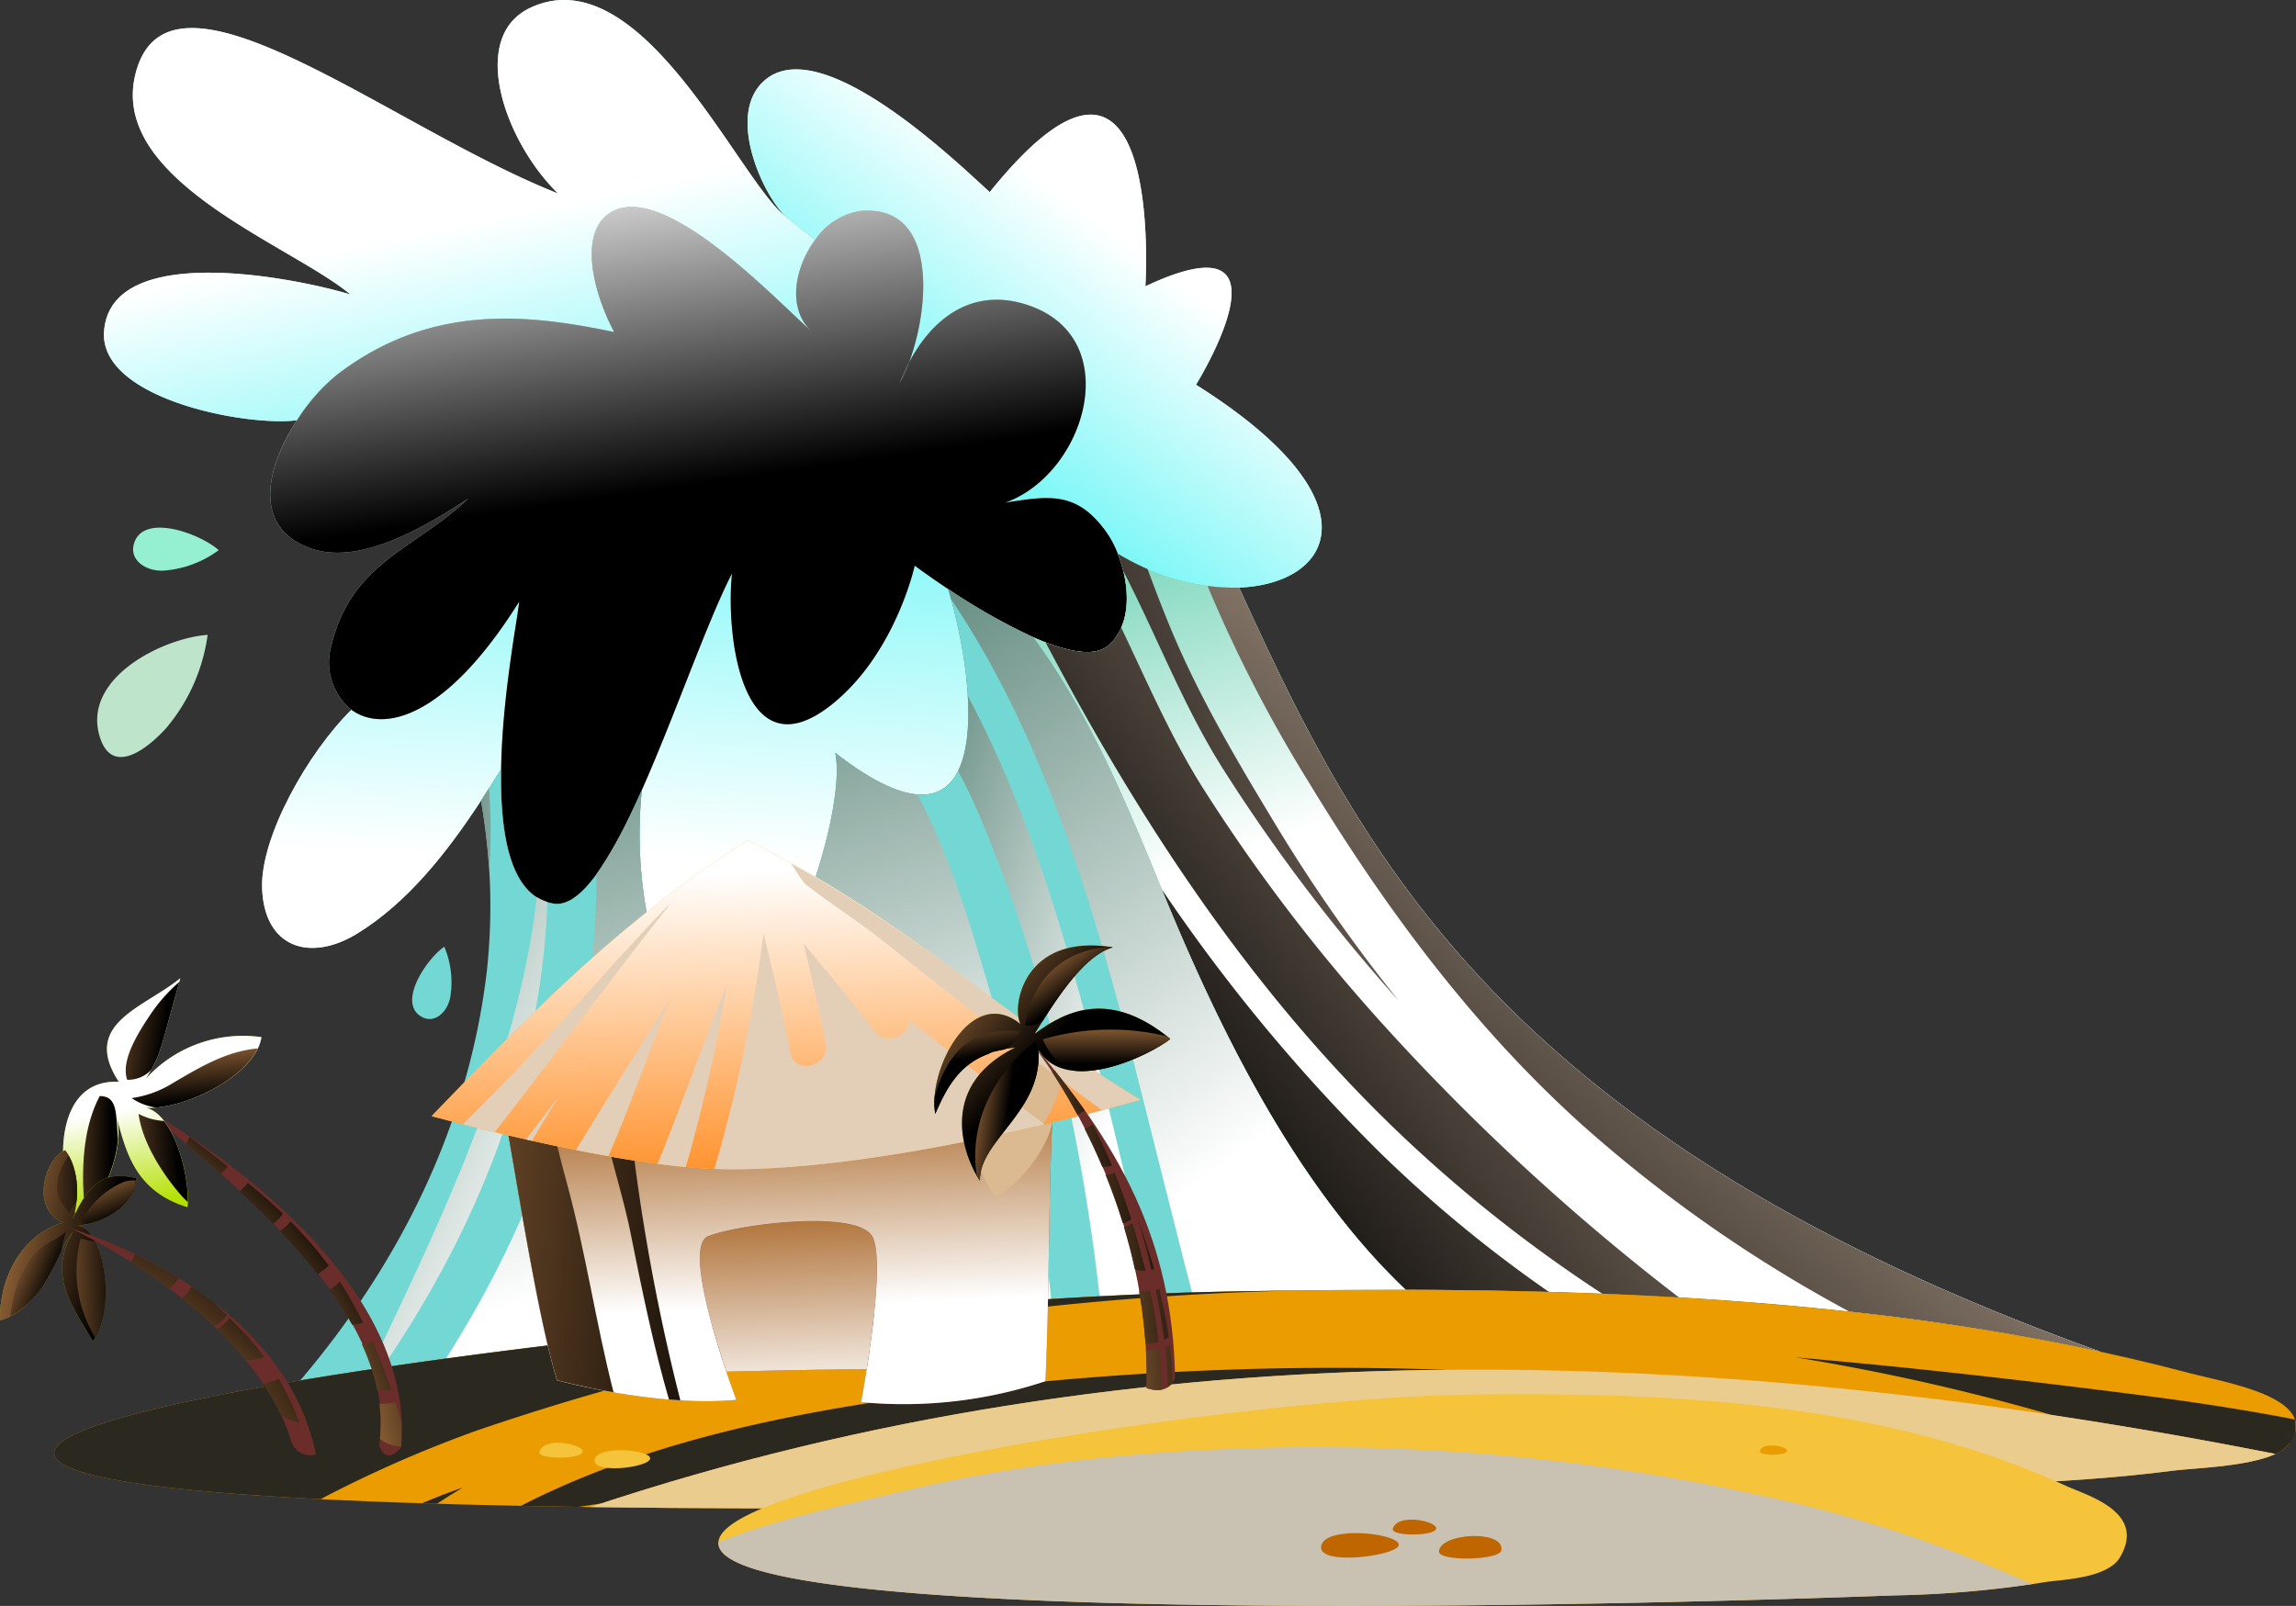 <svg xmlns="http://www.w3.org/2000/svg" xmlns:xlink="http://www.w3.org/1999/xlink" width="295" height="206.373" viewBox="0 0 295 206.373">
  <rect x="0" y="0" width="295" height="206.373" fill="#333333" stroke="none"/>
  <defs>
    <linearGradient id="linear-gradient" x1="0.528" y1="-0.338" x2="0.489" y2="0.711" gradientUnits="objectBoundingBox">
      <stop offset="0.012" stop-color="#7cf7f7"/>
      <stop offset="0.988" stop-color="#fff"/>
    </linearGradient>
    <linearGradient id="linear-gradient-2" x1="0.524" y1="-0.153" x2="0.493" y2="0.643" xlink:href="#linear-gradient"/>
    <linearGradient id="linear-gradient-3" x1="0.627" y1="1.1" x2="0.465" y2="0.583" xlink:href="#linear-gradient"/>
    <linearGradient id="linear-gradient-4" x1="0.31" y1="0.732" x2="0.571" y2="0.398" xlink:href="#linear-gradient"/>
    <linearGradient id="linear-gradient-5" x1="0.41" y1="-0.052" x2="0.494" y2="0.435" gradientUnits="objectBoundingBox">
      <stop offset="0.012" stop-color="#fff"/>
      <stop offset="0.988"/>
    </linearGradient>
    <linearGradient id="linear-gradient-6" x1="0.157" y1="-0.205" x2="0.376" y2="0.305" gradientUnits="objectBoundingBox">
      <stop offset="0.012" stop-color="#4ac7a2"/>
      <stop offset="0.988" stop-color="#fff"/>
    </linearGradient>
    <linearGradient id="linear-gradient-7" x1="0.987" y1="0.037" x2="0.02" y2="0.956" gradientUnits="objectBoundingBox">
      <stop offset="0.012" stop-color="#ffe2c7"/>
      <stop offset="0.988"/>
    </linearGradient>
    <linearGradient id="linear-gradient-8" x1="2.559" y1="-0.554" x2="-0.513" y2="1.019" xlink:href="#linear-gradient-7"/>
    <linearGradient id="linear-gradient-9" x1="1.463" y1="-0.231" x2="0.101" y2="0.818" xlink:href="#linear-gradient-7"/>
    <linearGradient id="linear-gradient-10" x1="2.239" y1="-0.863" x2="0.011" y2="0.883" xlink:href="#linear-gradient-7"/>
    <linearGradient id="linear-gradient-11" x1="0.171" y1="-0.225" x2="0.646" y2="0.819" gradientUnits="objectBoundingBox">
      <stop offset="0.012" stop-color="#568275"/>
      <stop offset="0.988" stop-color="#fff"/>
    </linearGradient>
    <linearGradient id="linear-gradient-12" x1="-0.149" y1="-0.156" x2="0.718" y2="0.798" xlink:href="#linear-gradient-11"/>
    <linearGradient id="linear-gradient-13" x1="0.188" y1="-0.186" x2="0.485" y2="0.818" xlink:href="#linear-gradient-11"/>
    <linearGradient id="linear-gradient-14" x1="-0.214" y1="-0.402" x2="0.8" y2="0.886" xlink:href="#linear-gradient-11"/>
    <linearGradient id="linear-gradient-15" x1="-3.93" y1="-1.391" x2="14.822" y2="6.048" xlink:href="#linear-gradient-11"/>
    <linearGradient id="linear-gradient-16" x1="0.471" y1="-0.304" x2="0.548" y2="1.229" gradientUnits="objectBoundingBox">
      <stop offset="0.012" stop-color="#994a00"/>
      <stop offset="0.988" stop-color="#fff"/>
    </linearGradient>
    <linearGradient id="linear-gradient-17" x1="0.479" y1="-0.249" x2="0.548" y2="0.655" xlink:href="#linear-gradient-16"/>
    <linearGradient id="linear-gradient-18" x1="-7.944" y1="-0.441" x2="2.352" y2="0.702" gradientUnits="objectBoundingBox">
      <stop offset="0.012" stop-color="#ffad61"/>
      <stop offset="0.988"/>
    </linearGradient>
    <linearGradient id="linear-gradient-19" x1="-4.302" y1="-0.267" x2="2.457" y2="0.818" xlink:href="#linear-gradient-18"/>
    <linearGradient id="linear-gradient-20" x1="0.529" y1="1.198" x2="0.446" y2="0.082" gradientUnits="objectBoundingBox">
      <stop offset="0.012" stop-color="#ff7b00"/>
      <stop offset="0.988" stop-color="#fff"/>
    </linearGradient>
    <linearGradient id="linear-gradient-21" x1="-2.393" y1="3.427" x2="1.331" y2="-0.402" xlink:href="#linear-gradient-18"/>
    <linearGradient id="linear-gradient-22" x1="-2.4" y1="3.306" x2="1.187" y2="-0.179" xlink:href="#linear-gradient-18"/>
    <linearGradient id="linear-gradient-23" x1="-2.084" y1="2.702" x2="1.096" y2="0" xlink:href="#linear-gradient-18"/>
    <linearGradient id="linear-gradient-24" x1="-3.084" y1="3.134" x2="1.55" y2="-0.175" xlink:href="#linear-gradient-18"/>
    <linearGradient id="linear-gradient-25" x1="-3.087" y1="2.513" x2="2.157" y2="-0.403" xlink:href="#linear-gradient-18"/>
    <linearGradient id="linear-gradient-26" x1="-3.316" y1="2.278" x2="3.657" y2="-0.956" xlink:href="#linear-gradient-18"/>
    <linearGradient id="linear-gradient-27" x1="0.57" y1="0.915" x2="0.501" y2="0.505" gradientUnits="objectBoundingBox">
      <stop offset="0.012" stop-color="#b4e000"/>
      <stop offset="0.988" stop-color="#fff"/>
    </linearGradient>
    <linearGradient id="linear-gradient-28" x1="-2.392" y1="0.347" x2="0.853" y2="0.531" xlink:href="#linear-gradient-18"/>
    <linearGradient id="linear-gradient-29" x1="-1.917" y1="0.738" x2="0.822" y2="0.468" xlink:href="#linear-gradient-18"/>
    <linearGradient id="linear-gradient-30" x1="0.268" y1="-0.803" x2="0.591" y2="0.901" xlink:href="#linear-gradient-18"/>
    <linearGradient id="linear-gradient-31" x1="-1.285" y1="0.013" x2="0.763" y2="0.567" xlink:href="#linear-gradient-18"/>
    <linearGradient id="linear-gradient-32" x1="-0.479" y1="0.251" x2="0.793" y2="0.596" xlink:href="#linear-gradient-18"/>
    <linearGradient id="linear-gradient-33" x1="-2.295" y1="0.684" x2="1.356" y2="0.434" xlink:href="#linear-gradient-18"/>
    <linearGradient id="linear-gradient-34" x1="-0.421" y1="-0.082" x2="0.758" y2="0.663" xlink:href="#linear-gradient-18"/>
    <linearGradient id="linear-gradient-35" x1="-3.805" y1="0.557" x2="1.76" y2="0.485" xlink:href="#linear-gradient-18"/>
    <linearGradient id="linear-gradient-36" x1="-0.07" y1="-0.629" x2="0.701" y2="0.875" xlink:href="#linear-gradient-18"/>
    <linearGradient id="linear-gradient-37" x1="-3.091" y1="5.119" x2="1.818" y2="-1.288" xlink:href="#linear-gradient-18"/>
    <linearGradient id="linear-gradient-38" x1="-2.918" y1="4.15" x2="1.754" y2="-0.856" xlink:href="#linear-gradient-18"/>
    <linearGradient id="linear-gradient-39" x1="-2.2" y1="3.467" x2="1.52" y2="-0.489" xlink:href="#linear-gradient-18"/>
    <linearGradient id="linear-gradient-40" x1="-4.03" y1="4.102" x2="2.277" y2="-0.829" xlink:href="#linear-gradient-18"/>
    <linearGradient id="linear-gradient-41" x1="-10.005" y1="1.825" x2="2.784" y2="0.202" xlink:href="#linear-gradient-18"/>
    <linearGradient id="linear-gradient-42" x1="-11.836" y1="1.752" x2="4.121" y2="0.121" xlink:href="#linear-gradient-18"/>
    <linearGradient id="linear-gradient-43" x1="-18.521" y1="1.894" x2="8.165" y2="-0.063" xlink:href="#linear-gradient-18"/>
    <linearGradient id="linear-gradient-44" x1="-4.224" y1="1.881" x2="2.061" y2="0.014" xlink:href="#linear-gradient-18"/>
    <linearGradient id="linear-gradient-45" x1="-5.432" y1="2.042" x2="2.123" y2="0.106" xlink:href="#linear-gradient-18"/>
    <linearGradient id="linear-gradient-46" x1="-5.789" y1="1.775" x2="2.231" y2="0.134" xlink:href="#linear-gradient-18"/>
    <linearGradient id="linear-gradient-47" x1="-6.838" y1="1.862" x2="2.735" y2="0.132" xlink:href="#linear-gradient-18"/>
    <linearGradient id="linear-gradient-48" x1="-7.059" y1="1.587" x2="3.55" y2="0.032" xlink:href="#linear-gradient-18"/>
    <linearGradient id="linear-gradient-49" x1="-7.989" y1="1.803" x2="5.19" y2="-0.187" xlink:href="#linear-gradient-18"/>
    <linearGradient id="linear-gradient-50" x1="-0.188" y1="-0.089" x2="0.475" y2="0.504" xlink:href="#linear-gradient-18"/>
    <linearGradient id="linear-gradient-51" x1="0.312" y1="-0.435" x2="0.478" y2="0.368" xlink:href="#linear-gradient-18"/>
    <linearGradient id="linear-gradient-52" x1="-0.021" y1="-0.159" x2="0.585" y2="0.605" xlink:href="#linear-gradient-18"/>
    <linearGradient id="linear-gradient-53" x1="0.489" y1="-0.816" x2="0.506" y2="0.798" xlink:href="#linear-gradient-18"/>
    <linearGradient id="linear-gradient-54" x1="-0.277" y1="0.303" x2="0.591" y2="0.519" xlink:href="#linear-gradient-18"/>
    <linearGradient id="linear-gradient-55" x1="0.186" y1="0.05" x2="0.509" y2="0.507" xlink:href="#linear-gradient-18"/>
  </defs>
  <g id="Grupo_878572" data-name="Grupo 878572" transform="translate(-1020 -6240.673)">
    <g id="Grupo_876661" data-name="Grupo 876661" transform="translate(1002.526 6132.142)">
      <g id="Grupo_876657" data-name="Grupo 876657" transform="translate(17.474 108.531)">
        <g id="Grupo_876647" data-name="Grupo 876647" transform="translate(13.356)">
          <path id="Trazado_125595" data-name="Trazado 125595" d="M59.8,166.686c-4.4,6.724-9.453,13.117-15.9,17.082-6.1,3.739-11.947,1.818-12.227-5.8-.244-6.587,5.851-17.419,11.477-22.954,4.072,2.985,12.123,1.17,21.557-13.9-.225,2.235-2.185,12.208-2.323,21.5v.019C61.543,163.976,60.687,165.34,59.8,166.686Z" transform="translate(-11.351 -63.804)" fill="#bee5cc"/>
          <path id="Trazado_125596" data-name="Trazado 125596" d="M91.751,142.173c3.929,13.257,6.148,37.12-14.517,21.032,1.73,7.809-7.757,36.247-16.474,34.657-5.17-.942-9.868-15.039-8.366-29.852v-.019c4.3-9.676,8.4-21.661,11.582-27.811-.857,8.264,1.414,25.628,12.559,17.034,8.4-6.5,10.92-18.047,10.92-18.047S89.181,140.463,91.751,142.173Z" transform="translate(16.717 -66.474)" fill="#bee5cc"/>
          <path id="Trazado_125597" data-name="Trazado 125597" d="M59.8,166.686c-4.4,6.724-9.453,13.117-15.9,17.082-6.1,3.739-11.947,1.818-12.227-5.8-.244-6.587,5.851-17.419,11.477-22.954,4.072,2.985,12.123,1.17,21.557-13.9-.225,2.235-2.185,12.208-2.323,21.5v.019C61.543,163.976,60.687,165.34,59.8,166.686Z" transform="translate(-11.351 -63.804)" fill="url(#linear-gradient)" style="mix-blend-mode: multiply;isolation: isolate"/>
          <path id="Trazado_125598" data-name="Trazado 125598" d="M91.751,142.173c3.929,13.257,6.148,37.12-14.517,21.032,1.73,7.809-7.757,36.247-16.474,34.657-5.17-.942-9.868-15.039-8.366-29.852v-.019c4.3-9.676,8.4-21.661,11.582-27.811-.857,8.264,1.414,25.628,12.559,17.034,8.4-6.5,10.92-18.047,10.92-18.047S89.181,140.463,91.751,142.173Z" transform="translate(16.717 -66.474)" fill="url(#linear-gradient-2)" style="mix-blend-mode: multiply;isolation: isolate"/>
          <path id="Trazado_125599" data-name="Trazado 125599" d="M110.8,136.438l3.685,2.914c-2.674,3.566-3.6,8.841-.508,11.722-4.648-4.086-20.245-20.821-26.623-14.566-2.812,2.76-1.554,9.275,1.293,14.69-10.516-2.166-23.3-3.932-35.549,5.45a24.147,24.147,0,0,0-5.187,5.889h-.019c-6.428.838-25.486-2.726-24.772-11.48.944-11.738,25.208-6.656,31.655-4.681-7.74-6.48-31.9-14.9-27.41-29.086,4.857-15.338,32.649,7.633,54.083,16.106-6.881-6.708-11.6-20.211-3.457-23.915C92.334,102.929,104.948,132.262,110.8,136.438Z" transform="translate(-23.103 -108.531)" fill="#bee5cc"/>
          <path id="Trazado_125600" data-name="Trazado 125600" d="M110.8,136.438l3.685,2.914c-2.674,3.566-3.6,8.841-.508,11.722-4.648-4.086-20.245-20.821-26.623-14.566-2.812,2.76-1.554,9.275,1.293,14.69-10.516-2.166-23.3-3.932-35.549,5.45a24.147,24.147,0,0,0-5.187,5.889h-.019c-6.428.838-25.486-2.726-24.772-11.48.944-11.738,25.208-6.656,31.655-4.681-7.74-6.48-31.9-14.9-27.41-29.086,4.857-15.338,32.649,7.633,54.083,16.106-6.881-6.708-11.6-20.211-3.457-23.915C92.334,102.929,104.948,132.262,110.8,136.438Z" transform="translate(-23.103 -108.531)" fill="url(#linear-gradient-3)" style="mix-blend-mode: multiply;isolation: isolate"/>
          <path id="Trazado_125601" data-name="Trazado 125601" d="M121.109,178.88a28.521,28.521,0,0,1-15.6-4.368,12.853,12.853,0,0,0-1.557-2.9c-3.789-5.206-7.424-4.492-12.891-3.652,10.4-3.687,15.651-21.4,2.639-25.469-7.023-2.2-12.089,1.922-15.008,7.474,2.707-7.2,3.685-20.47-6.323-19.476a8.614,8.614,0,0,0-5.728,3.7l-3.685-2.914c-2.866-2.465-8.124-13.506-2.534-17.8,7.545-5.8,25.066,11.37,28.647,14.583,22.589-28.053,20,12.106,20,12.106,20.28-9.553,6.5,12.649,6.5,12.649C139.085,167.612,133.286,178.389,121.109,178.88Z" transform="translate(24.741 -103.371)" fill="#bee5cc"/>
          <path id="Trazado_125602" data-name="Trazado 125602" d="M121.109,178.88a28.521,28.521,0,0,1-15.6-4.368,12.853,12.853,0,0,0-1.557-2.9c-3.789-5.206-7.424-4.492-12.891-3.652,10.4-3.687,15.651-21.4,2.639-25.469-7.023-2.2-12.089,1.922-15.008,7.474,2.707-7.2,3.685-20.47-6.323-19.476a8.614,8.614,0,0,0-5.728,3.7l-3.685-2.914c-2.866-2.465-8.124-13.506-2.534-17.8,7.545-5.8,25.066,11.37,28.647,14.583,22.589-28.053,20,12.106,20,12.106,20.28-9.553,6.5,12.649,6.5,12.649C139.085,167.612,133.286,178.389,121.109,178.88Z" transform="translate(24.741 -103.371)" fill="url(#linear-gradient-4)" style="mix-blend-mode: multiply;isolation: isolate"/>
          <path id="Trazado_125603" data-name="Trazado 125603" d="M141,164.287c1.571,3.894,1.886,9.064-1.156,11.774-1.851,1.659-5.64.769-9.712-1.032a79.827,79.827,0,0,1-10.917-6.183c-2.57-1.711-4.3-3.006-4.3-3.006s-2.518,11.548-10.92,18.047c-11.145,8.594-13.416-8.77-12.559-17.034-3.18,6.15-7.284,18.135-11.582,27.811v.019c-3.775,8.454-7.7,15.145-11.321,14.585-5.555-.857-6.919-8.77-6.76-17.293v-.019c.138-9.294,2.1-19.267,2.323-21.5-9.434,15.074-17.485,16.889-21.557,13.9a7.85,7.85,0,0,1-2.567-8.281c2.6-10.777,10.953-12.455,17.556-18.849-5.082,3.317-13.572,8.561-19.967,6.466-7.949-2.605-5.922-10.571-2.026-16.543h.019a24.148,24.148,0,0,1,5.187-5.889c12.246-9.382,25.033-7.617,35.549-5.45-2.847-5.415-4.1-11.93-1.293-14.69,6.378-6.255,21.974,10.481,26.623,14.566-3.092-2.881-2.166-8.155.508-11.722a8.614,8.614,0,0,1,5.728-3.7c10.008-.994,9.031,12.279,6.323,19.476a23.158,23.158,0,0,0-1.186,2.586,16.2,16.2,0,0,0,1.186-2.586c2.919-5.552,7.984-9.676,15.008-7.474,13.012,4.069,7.757,21.782-2.639,25.469,5.467-.84,9.1-1.554,12.891,3.652A12.854,12.854,0,0,1,141,164.287Z" transform="translate(-10.743 -93.146)" fill="#d9f5e4"/>
          <path id="Trazado_125604" data-name="Trazado 125604" d="M141,164.287c1.571,3.894,1.886,9.064-1.156,11.774-1.851,1.659-5.64.769-9.712-1.032a79.827,79.827,0,0,1-10.917-6.183c-2.57-1.711-4.3-3.006-4.3-3.006s-2.518,11.548-10.92,18.047c-11.145,8.594-13.416-8.77-12.559-17.034-3.18,6.15-7.284,18.135-11.582,27.811v.019c-3.775,8.454-7.7,15.145-11.321,14.585-5.555-.857-6.919-8.77-6.76-17.293v-.019c.138-9.294,2.1-19.267,2.323-21.5-9.434,15.074-17.485,16.889-21.557,13.9a7.85,7.85,0,0,1-2.567-8.281c2.6-10.777,10.953-12.455,17.556-18.849-5.082,3.317-13.572,8.561-19.967,6.466-7.949-2.605-5.922-10.571-2.026-16.543h.019a24.148,24.148,0,0,1,5.187-5.889c12.246-9.382,25.033-7.617,35.549-5.45-2.847-5.415-4.1-11.93-1.293-14.69,6.378-6.255,21.974,10.481,26.623,14.566-3.092-2.881-2.166-8.155.508-11.722a8.614,8.614,0,0,1,5.728-3.7c10.008-.994,9.031,12.279,6.323,19.476a23.158,23.158,0,0,0-1.186,2.586,16.2,16.2,0,0,0,1.186-2.586c2.919-5.552,7.984-9.676,15.008-7.474,13.012,4.069,7.757,21.782-2.639,25.469,5.467-.84,9.1-1.554,12.891,3.652A12.854,12.854,0,0,1,141,164.287Z" transform="translate(-10.743 -93.146)" fill="url(#linear-gradient-5)" style="mix-blend-mode: screen;isolation: isolate"/>
          <path id="Trazado_125605" data-name="Trazado 125605" d="M210.478,241.053v.019c-28.841-6.252-59.448-7.9-89.2-7.949C107.1,219.671,97.209,199.427,89.96,181.7c-4.489-11.007-9.344-22.727-16.543-32.441,4.072,1.8,7.861,2.691,9.712,1.032,3.042-2.71,2.726-7.88,1.156-11.774a28.521,28.521,0,0,0,15.6,4.368C115.306,176.7,133.406,213.4,210.478,241.053Z" transform="translate(45.967 -67.372)" fill="#95efd1"/>
          <path id="Trazado_125606" data-name="Trazado 125606" d="M210.478,241.053v.019c-28.841-6.252-59.448-7.9-89.2-7.949C107.1,219.671,97.209,199.427,89.96,181.7c-4.489-11.007-9.344-22.727-16.543-32.441,4.072,1.8,7.861,2.691,9.712,1.032,3.042-2.71,2.726-7.88,1.156-11.774a28.521,28.521,0,0,0,15.6,4.368C115.306,176.7,133.406,213.4,210.478,241.053Z" transform="translate(45.967 -67.372)" fill="url(#linear-gradient-6)" style="mix-blend-mode: multiply;isolation: isolate"/>
          <g id="Grupo_876645" data-name="Grupo 876645" transform="translate(120.986 71.141)">
            <path id="Trazado_125607" data-name="Trazado 125607" d="M86.917,140.475a24.067,24.067,0,0,1-4.055-.209,180.037,180.037,0,0,0,13.1,25.377c9.66,15.924,20.925,31.126,34.792,43.664a178.234,178.234,0,0,0,34.571,24.209,315.1,315.1,0,0,1,32.191,5.149v-.019C120.44,210.994,102.34,174.292,86.917,140.475Z" transform="translate(-62.053 -136.106)" fill="url(#linear-gradient-7)" style="mix-blend-mode: screen;isolation: isolate"/>
            <path id="Trazado_125608" data-name="Trazado 125608" d="M91.693,166.438a225.949,225.949,0,0,0,22.416,29.546,207.166,207.166,0,0,1-15.587-22.25c-4.945-8.151-9.956-16.583-13.634-25.4-1.082-2.589-2.076-5.208-3.054-7.833A31.9,31.9,0,0,1,78,138.513a17.045,17.045,0,0,1,.693,2.2C83.1,149.231,86.5,158.307,91.693,166.438Z" transform="translate(-68.731 -138.513)" fill="url(#linear-gradient-8)" style="mix-blend-mode: screen;isolation: isolate"/>
            <path id="Trazado_125609" data-name="Trazado 125609" d="M116.878,192.892a224.358,224.358,0,0,1-22.85-30.184c-3.982-6.423-6.974-13.387-10.227-20.192a6.37,6.37,0,0,1-1.6,2.275c-1.606,1.438-4.67.956-8.11-.37,12.111,23.033,26.518,45,45.41,63.035a181.937,181.937,0,0,0,26.16,20.7c3.284.135,6.568.29,9.852.484A288.072,288.072,0,0,1,116.878,192.892Z" transform="translate(-74.092 -133.018)" fill="url(#linear-gradient-9)" style="mix-blend-mode: screen;isolation: isolate"/>
            <path id="Trazado_125610" data-name="Trazado 125610" d="M80.377,156.683l.028.069c7.249,17.732,17.136,37.976,31.321,51.428q9.176.018,18.432.282A168.224,168.224,0,0,1,108.381,190.5,223.4,223.4,0,0,1,80.377,156.683Z" transform="translate(-65.464 -113.57)" fill="url(#linear-gradient-10)" style="mix-blend-mode: screen;isolation: isolate"/>
          </g>
          <path id="Trazado_125611" data-name="Trazado 125611" d="M59.546,163.564c-.159,8.523,1.205,16.436,6.76,17.293,3.616.56,7.545-6.131,11.321-14.585-1.5,14.813,3.2,28.91,8.366,29.852,8.718,1.59,18.2-26.848,16.474-34.657,20.665,16.087,18.446-7.776,14.517-21.032a79.827,79.827,0,0,0,10.917,6.183c7.2,9.714,12.054,21.433,16.543,32.441,7.249,17.732,17.136,37.976,31.321,51.428-7.982-.017-15.876.088-23.687.244-30.431.612-84.165,5.695-118.349,11.408,12.7-14.937,21.625-32.7,23.967-52.479a77.05,77.05,0,0,0-.733-22.043C57.852,166.271,58.709,164.907,59.546,163.564Z" transform="translate(-8.517 -64.735)" fill="#73d8d3"/>
          <g id="Grupo_876646" data-name="Grupo 876646" transform="translate(34.142 75.7)">
            <path id="Trazado_125612" data-name="Trazado 125612" d="M96.276,179.058c-4.489-11.007-9.344-22.726-16.543-32.441a79.826,79.826,0,0,1-10.917-6.183c.123.422.247.852.368,1.293,14.9,22.076,21.132,50.355,27.529,75.6,1.132,4.456,2.257,8.971,3.443,13.5,1.284-.04,2.544-.074,3.754-.1,7.811-.157,15.705-.261,23.687-.244C113.412,217.034,103.525,196.79,96.276,179.058Z" transform="translate(5.509 -140.434)" fill="url(#linear-gradient-11)" style="mix-blend-mode: multiply;isolation: isolate"/>
            <path id="Trazado_125613" data-name="Trazado 125613" d="M69.351,155.871c.885,1.656,1.732,3.343,2.489,5.111A188.879,188.879,0,0,1,81.037,188,255.175,255.175,0,0,1,87.543,223.4c2.394-.123,4.736-.235,6.976-.327-6.378-24.722-11.434-53.461-23.92-76.861C70.825,150.02,70.523,153.512,69.351,155.871Z" transform="translate(6.243 -132.506)" fill="url(#linear-gradient-12)" style="mix-blend-mode: multiply;isolation: isolate"/>
            <path id="Trazado_125614" data-name="Trazado 125614" d="M60.949,164.932c.138,21.8-7.263,43.218-19.324,62.226,24.587-3.35,53.921-6.21,77.756-7.65a220.063,220.063,0,0,0-7.161-37.068c-2.679-9.273-5.491-19.227-10.034-27.79-2.56-.2-6-1.8-10.559-5.353,1.73,7.809-7.757,36.247-16.474,34.657-5.17-.942-9.868-15.039-8.366-29.852A63.044,63.044,0,0,1,60.949,164.932Z" transform="translate(-31.818 -128.266)" fill="url(#linear-gradient-13)" style="mix-blend-mode: multiply;isolation: isolate"/>
            <path id="Trazado_125615" data-name="Trazado 125615" d="M60.309,157.731a5.915,5.915,0,0,1-1.352-.612c-2.328,20.812-12.26,41.483-20.99,59.728q-.235.488-.475.98c.529-.081,1.082-.159,1.618-.237C51.56,199.459,59.618,178.806,60.309,157.731Z" transform="translate(-37.492 -117.529)" fill="url(#linear-gradient-14)" style="mix-blend-mode: multiply;isolation: isolate"/>
            <path id="Trazado_125616" data-name="Trazado 125616" d="M44.543,151.213c-.344.536-.671,1.073-1.023,1.606a86.46,86.46,0,0,1,1.044,8.9A68.744,68.744,0,0,0,44.543,151.213Z" transform="translate(-29.217 -125.637)" fill="url(#linear-gradient-15)" style="mix-blend-mode: multiply;isolation: isolate"/>
          </g>
        </g>
        <path id="Trazado_125617" data-name="Trazado 125617" d="M20.636,198.69c5.139-8.058,103.864-19.151,149.725-20.064,40.8-.816,84.627-.074,124.348,10.452,4.67,1.234,17.2,3.2,12.82,9.142-2.1,2.864-11.864,3.016-14.882,3.407-10.053,1.3-20.245,1.692-30.362,2.041C181.854,206.449,13.42,210.013,20.636,198.69Z" transform="translate(-13.442 -12.637)" fill="#eb9c00"/>
        <g id="Grupo_876648" data-name="Grupo 876648" transform="translate(6.969 165.832)">
          <path id="Trazado_125618" data-name="Trazado 125618" d="M178.824,190.017c-6.357-1.22-12.782-2.211-19.234-3.042-14.9-1.917-29.876-3.637-44.883-4.931a279.961,279.961,0,0,1,32.963,7.422q14.383,2.16,28.685,4.988a4.36,4.36,0,0,0,1.727-1.258A3.351,3.351,0,0,0,178.824,190.017Z" transform="translate(109.036 -173.445)" fill="#2b2820" style="mix-blend-mode: screen;isolation: isolate"/>
          <path id="Trazado_125619" data-name="Trazado 125619" d="M40.321,191.131c.629.021,1.284.038,1.924.057,1.1-.721,2.211-1.431,3.348-2.1-.816.3-1.637.588-2.451.9C42.188,190.344,41.258,190.742,40.321,191.131Z" transform="translate(6.92 -163.778)" fill="#2b2820" style="mix-blend-mode: screen;isolation: isolate"/>
          <path id="Trazado_125620" data-name="Trazado 125620" d="M107.682,184.879c-20.223,2.219-43.13,5.74-62,15.459,2.43.05,4.89.092,7.413.133,1.02-.161,2.014-.3,2.926-.441h.007c35.815-11.762,72.218-16.835,108.673-17.165A400.413,400.413,0,0,0,107.682,184.879Z" transform="translate(14.285 -172.659)" fill="#2b2820" style="mix-blend-mode: screen;isolation: isolate"/>
          <path id="Trazado_125621" data-name="Trazado 125621" d="M180.2,178.42q-4.94.064-9.838.157c-45.861.914-144.585,12.006-149.725,20.064-2.171,3.407,11.553,5.462,33.985,6.6A157.878,157.878,0,0,1,74.6,196.46a321,321,0,0,1,42.178-11.325A384.307,384.307,0,0,1,180.2,178.42Z" transform="translate(-20.411 -178.42)" fill="#2b2820" style="mix-blend-mode: screen;isolation: isolate"/>
        </g>
        <path id="Trazado_125622" data-name="Trazado 125622" d="M49.435,200.369c54.071.754,127.575-1.065,173.006-2.636,10.118-.349,20.309-.745,30.362-2.041,2.494-.325,9.577-.489,13.155-2.15C194.243,179.413,120.661,176.611,49.435,200.369Z" transform="translate(26.401 -6.702)" fill="#ebcc8f" style="mix-blend-mode: color-burn;isolation: isolate"/>
        <path id="Trazado_125623" data-name="Trazado 125623" d="M56.606,202.3c4.176-7.918,67.361-17.808,96.209-18.209,25.664-.356,53.046.857,76.691,11.712,2.783,1.274,10.4,3.36,6.952,9.19-1.656,2.812-7.79,2.857-9.731,3.208a134.6,134.6,0,0,1-19.269,1.685C156.723,211.756,50.743,213.426,56.606,202.3Z" transform="translate(35.925 -4.87)" fill="#f5c43b"/>
        <path id="Trazado_125624" data-name="Trazado 125624" d="M190.408,193.15a266.29,266.29,0,0,0-61.218-6.21c-16.334.3-32.756,1.749-48.68,5.538-6.789,1.614-15.99,3.445-24.124,6.632-.9,10.317,101.467,8.682,151.06,6.855a144.87,144.87,0,0,0,17.694-1.45A168.424,168.424,0,0,0,190.408,193.15Z" transform="translate(35.936 -0.947)" fill="#c9c1b1" style="mix-blend-mode: color-burn;isolation: isolate"/>
        <path id="Trazado_125625" data-name="Trazado 125625" d="M36.928,142.914c-5.773.422-15.943,5.474-13.933,12.837,1.452,5.315,5.877,2.138,8.585-.828A23.442,23.442,0,0,0,36.928,142.914Z" transform="translate(-10.251 -61.33)" fill="#bee5cc"/>
        <path id="Trazado_125626" data-name="Trazado 125626" d="M43.918,159.8c-2.389,1.656-6.191,7.439-2.741,9.1,1.476.712,3.082-.579,3.5-2.551A11.781,11.781,0,0,0,43.918,159.8Z" transform="translate(13.166 -38.144)" fill="#73d8d3"/>
        <path id="Trazado_125627" data-name="Trazado 125627" d="M35.683,140c-2.506-2.223-10.03-4.912-10.948-.593-.4,1.851,1.485,3.3,3.811,3.225A13.565,13.565,0,0,0,35.683,140Z" transform="translate(-7.58 -69.3)" fill="#95efd1"/>
        <g id="Grupo_876651" data-name="Grupo 876651" transform="translate(55.492 108.002)">
          <path id="Trazado_125628" data-name="Trazado 125628" d="M77.576,176.7c1.26,2.5.1,11.563-.755,17l-.021,0c-8.855.069-18.021.325-18.021.325-1.917-5.728-5.061-16.282-2.363-17.414C60.115,175.079,75.752,173.074,77.576,176.7Z" transform="translate(-20.945 -125.754)" fill="#6b2d29"/>
          <path id="Trazado_125629" data-name="Trazado 125629" d="M77.576,176.7c1.26,2.5.1,11.563-.755,17l-.021,0c-8.855.069-18.021.325-18.021.325-1.917-5.728-5.061-16.282-2.363-17.414C60.115,175.079,75.752,173.074,77.576,176.7Z" transform="translate(-20.945 -125.754)" fill="url(#linear-gradient-16)" style="mix-blend-mode: multiply;isolation: isolate"/>
          <path id="Trazado_125630" data-name="Trazado 125630" d="M73,201.348c.74,2.143,1.284,3.609,1.284,3.609-10.253.985-23.03-2.51-23.03-2.51-2.347-7.484-4.921-24.053-6.25-31.468,7.835,1.834,18.6,4.039,26.324,4.316,13.5.5,31.831-3.172,43.538-5.968-.489,10.886-.354,22.022-.868,33.238a57.733,57.733,0,0,1-23.687,2.688s.332-1.739.712-4.231l.021,0c.852-5.441,2.014-14.5.755-17-1.825-3.628-17.461-1.623-21.16-.088C67.942,185.066,71.086,195.62,73,201.348Z" transform="translate(-35.169 -133.073)" fill="#9f4722"/>
          <path id="Trazado_125631" data-name="Trazado 125631" d="M73,201.348c.74,2.143,1.284,3.609,1.284,3.609-10.253.985-23.03-2.51-23.03-2.51-2.347-7.484-4.921-24.053-6.25-31.468,7.835,1.834,18.6,4.039,26.324,4.316,13.5.5,31.831-3.172,43.538-5.968-.489,10.886-.354,22.022-.868,33.238a57.733,57.733,0,0,1-23.687,2.688s.332-1.739.712-4.231l.021,0c.852-5.441,2.014-14.5.755-17-1.825-3.628-17.461-1.623-21.16-.088C67.942,185.066,71.086,195.62,73,201.348Z" transform="translate(-35.169 -133.073)" fill="url(#linear-gradient-17)" style="mix-blend-mode: multiply;isolation: isolate"/>
          <path id="Trazado_125632" data-name="Trazado 125632" d="M80.353,169.327c-3.023.724-6.492,1.5-10.2,2.252a15.973,15.973,0,0,0,3,7.432C78.595,175.337,80.313,170.25,80.353,169.327Z" transform="translate(-0.654 -133.073)" fill="#dbb991" style="mix-blend-mode: multiply;isolation: isolate"/>
          <g id="Grupo_876649" data-name="Grupo 876649" transform="translate(9.838 37.905)">
            <path id="Trazado_125633" data-name="Trazado 125633" d="M50.578,171.176c.864,3.324,1.827,6.615,2.472,9.823,1.443,7.161,2.89,14.358,4.933,21.376.482.04.97.076,1.459.109a260.874,260.874,0,0,1-5.894-30.811C52.564,171.52,51.57,171.352,50.578,171.176Z" transform="translate(-37.359 -168.44)" fill="url(#linear-gradient-18)" style="mix-blend-mode: screen;isolation: isolate"/>
            <path id="Trazado_125634" data-name="Trazado 125634" d="M51.288,171.418c-2.211-.463-4.337-.937-6.281-1.4,1.329,7.415,3.9,23.984,6.25,31.468,0,0,3,.816,7.254,1.549-2.273-8.869-3.573-17.993-5.979-26.812C52.087,174.6,51.67,173.006,51.288,171.418Z" transform="translate(-45.007 -170.023)" fill="url(#linear-gradient-19)" style="mix-blend-mode: screen;isolation: isolate"/>
          </g>
          <path id="Trazado_125635" data-name="Trazado 125635" d="M120.56,190.3c-11.707,2.8-30.039,6.468-43.538,5.968-7.719-.278-18.489-2.482-26.324-4.316-4.848-1.118-8.589-2.133-9.838-2.463l.019-.069c13.852-14.379,24.734-25.386,40.541-35.373,20.441,9.987,32.144,22.292,50.481,33.328C131.9,187.376,127.363,188.686,120.56,190.3Z" transform="translate(-40.861 -154.048)" fill="#f5bc3f"/>
          <path id="Trazado_125636" data-name="Trazado 125636" d="M120.56,190.3c-11.707,2.8-30.039,6.468-43.538,5.968-7.719-.278-18.489-2.482-26.324-4.316-4.848-1.118-8.589-2.133-9.838-2.463l.019-.069c13.852-14.379,24.734-25.386,40.541-35.373,20.441,9.987,32.144,22.292,50.481,33.328C131.9,187.376,127.363,188.686,120.56,190.3Z" transform="translate(-40.861 -154.048)" fill="url(#linear-gradient-20)" style="mix-blend-mode: multiply;isolation: isolate"/>
          <path id="Trazado_125637" data-name="Trazado 125637" d="M77.749,164.455q-.135.922-.209,1.829a1.148,1.148,0,0,1-.612,1.286c-3.094,1.7-5.367,6.836-6.081,10.357,2.622-.548,5.1-1.1,7.36-1.63a16.33,16.33,0,0,0,2.238-5.113.817.817,0,0,1,.994-.565,17.881,17.881,0,0,0,5.911.373C83.973,168.845,80.815,166.657,77.749,164.455Z" transform="translate(0.303 -139.762)" fill="#dbb991" style="mix-blend-mode: multiply;isolation: isolate"/>
          <g id="Grupo_876650" data-name="Grupo 876650" transform="translate(3.97 2.942)">
            <path id="Trazado_125638" data-name="Trazado 125638" d="M48.176,180.254q-2.8,2.862-5.642,5.69c1.189.3,2.57.648,4.1,1.011,7.638-9.792,15.048-19.8,22.715-29.567C62.1,164.812,55.4,172.868,48.176,180.254Z" transform="translate(-42.534 -152.405)" fill="#e3cfb8" style="mix-blend-mode: multiply;isolation: isolate"/>
            <path id="Trazado_125639" data-name="Trazado 125639" d="M46.724,173.571c1.141-1.879,2.264-3.763,3.419-5.633-1.4,1.822-2.788,3.649-4.193,5.462Z" transform="translate(-37.845 -137.922)" fill="#e3cfb8" style="mix-blend-mode: multiply;isolation: isolate"/>
            <path id="Trazado_125640" data-name="Trazado 125640" d="M60.3,155.288c.548.868,1.122,1.718,1.716,2.56,3.239,2.584,6.857,4.8,10,7.318,7.37,5.887,14.763,11.748,22.292,17.43,1.974,1.49,3.974,2.947,5.963,4.413,3.1-.8,4.945-1.336,4.945-1.336C88.63,175.694,77.411,164.689,60.3,155.288Z" transform="translate(-18.144 -155.288)" fill="#e3cfb8" style="mix-blend-mode: multiply;isolation: isolate"/>
            <path id="Trazado_125641" data-name="Trazado 125641" d="M81.181,170.226c.19,2.012-3.032,3.431-4.56,1.324-2.793-3.851-5.977-7.46-9-11.176,1.011,4.266,2,8.537,2.85,12.841.581,2.952-3.939,4.212-4.523,1.246C64.93,169.3,63.7,164.19,62.481,159.074a193.829,193.829,0,0,1-6,29.223c-.107.361-.221.714-.33,1.075,13.124.463,30.742-2.985,42.437-5.74q-3.353-2.52-6.686-5.075C88.311,175.8,84.75,173.009,81.181,170.226Z" transform="translate(-23.838 -150.091)" fill="#e3cfb8" style="mix-blend-mode: multiply;isolation: isolate"/>
            <path id="Trazado_125642" data-name="Trazado 125642" d="M53.082,184.946c1.239.164,2.449.3,3.623.413a206.442,206.442,0,0,0,5.3-23.54C58.921,169.507,56.176,177.365,53.082,184.946Z" transform="translate(-28.054 -146.322)" fill="#e3cfb8" style="mix-blend-mode: multiply;isolation: isolate"/>
            <path id="Trazado_125643" data-name="Trazado 125643" d="M48.657,181.937c1.376.278,2.779.541,4.176.79.256-.61.529-1.212.783-1.822,2.463-5.949,4.679-12.087,7.007-18.19C56.6,169.1,52.586,175.5,48.657,181.937Z" transform="translate(-34.128 -145.092)" fill="#e3cfb8" style="mix-blend-mode: multiply;isolation: isolate"/>
          </g>
        </g>
        <g id="Grupo_876653" data-name="Grupo 876653" transform="translate(8.098 125.703)">
          <path id="Trazado_125644" data-name="Trazado 125644" d="M55.471,211.876c2.741-17.328-19.172-33.869-30.191-43.313,0,0,35.274,18.966,33.008,43.564C58.288,212.127,56.43,214.581,55.471,211.876Z" transform="translate(-14.856 -151.823)" fill="#6b2d29"/>
          <g id="Grupo_876652" data-name="Grupo 876652" transform="translate(15.812 20.373)">
            <path id="Trazado_125645" data-name="Trazado 125645" d="M27.551,171.034c1.431,1.22,2.911,2.5,4.428,3.851a9.361,9.361,0,0,0,.928-.94c-1.63-1.3-3.255-2.612-4.933-3.851C27.838,170.412,27.7,170.723,27.551,171.034Z" transform="translate(-27.551 -170.094)" fill="url(#linear-gradient-21)" style="mix-blend-mode: screen;isolation: isolate"/>
            <path id="Trazado_125646" data-name="Trazado 125646" d="M31.5,172.6a11.064,11.064,0,0,1-1.046,1.092c1.443,1.341,2.881,2.733,4.285,4.171.088-.047.176-.1.263-.152a10.931,10.931,0,0,0,1.011-1.146C34.579,175.175,33.06,173.868,31.5,172.6Z" transform="translate(-23.564 -166.659)" fill="url(#linear-gradient-22)" style="mix-blend-mode: screen;isolation: isolate"/>
            <path id="Trazado_125647" data-name="Trazado 125647" d="M32.629,175.9c1.713,1.8,3.365,3.656,4.871,5.578a15.066,15.066,0,0,0,1.4-1.132,50.1,50.1,0,0,0-4.883-5.659A6.345,6.345,0,0,1,32.629,175.9Z" transform="translate(-20.58 -163.786)" fill="url(#linear-gradient-23)" style="mix-blend-mode: screen;isolation: isolate"/>
            <path id="Trazado_125648" data-name="Trazado 125648" d="M36.7,178.057c-.026-.043-.057-.081-.085-.123a6.41,6.41,0,0,1-1.286,1.058,46.2,46.2,0,0,1,2.871,4.485,4.967,4.967,0,0,0,1.433-.23A57.747,57.747,0,0,0,36.7,178.057Z" transform="translate(-16.879 -159.331)" fill="url(#linear-gradient-24)" style="mix-blend-mode: screen;isolation: isolate"/>
            <path id="Trazado_125649" data-name="Trazado 125649" d="M40.874,187.378c-.709-2.09-1.549-4.157-2.468-6.183a8.1,8.1,0,0,1-1.336.335,27.148,27.148,0,0,1,1.974,5.934A7.544,7.544,0,0,0,40.874,187.378Z" transform="translate(-14.484 -154.855)" fill="url(#linear-gradient-25)" style="mix-blend-mode: screen;isolation: isolate"/>
            <path id="Trazado_125650" data-name="Trazado 125650" d="M40.859,187.061c-.225-.859-.5-1.72-.766-2.582a8.92,8.92,0,0,1-2.071.187,19.529,19.529,0,0,1,.057,4.5,4.394,4.394,0,0,0,2.6.982c.045,0,.085-.019.131-.024A25.463,25.463,0,0,0,40.859,187.061Z" transform="translate(-13.178 -150.347)" fill="url(#linear-gradient-26)" style="mix-blend-mode: screen;isolation: isolate"/>
          </g>
          <path id="Trazado_125651" data-name="Trazado 125651" d="M28.06,174.831c-4.919-7.519,3.2-9.482,7.9-13.323-2.847,10.153-2.456,9.719-4.461,12.951a16.882,16.882,0,0,1,14.882-5.374c-.816,5.234-10.92,9.738-15.452,9.007,3.972-.028,6.371,8.782,5.949,12.839-7.078-2.159-8-7.7-9.211-11.949,1.839,6.07-4.328,14.125-4.328,14.125C20.223,189.49,18.528,174.338,28.06,174.831Z" transform="translate(-20.887 -161.508)" fill="#88940a"/>
          <path id="Trazado_125652" data-name="Trazado 125652" d="M28.06,174.831c-4.919-7.519,3.2-9.482,7.9-13.323-2.847,10.153-2.456,9.719-4.461,12.951a16.882,16.882,0,0,1,14.882-5.374c-.816,5.234-10.92,9.738-15.452,9.007,3.972-.028,6.371,8.782,5.949,12.839-7.078-2.159-8-7.7-9.211-11.949,1.839,6.07-4.328,14.125-4.328,14.125C20.223,189.49,18.528,174.338,28.06,174.831Z" transform="translate(-20.887 -161.508)" fill="url(#linear-gradient-27)" style="mix-blend-mode: multiply;isolation: isolate"/>
          <path id="Trazado_125653" data-name="Trazado 125653" d="M24.111,167.891c-2.024,3.811-2.306,8.575-2.067,12.889.045.816.112,1.855.237,2.961,1.08-1.571,3.863-6,4.176-10.31C26.18,170.219,26.458,167.891,24.111,167.891Z" transform="translate(-19.397 -152.746)" fill="url(#linear-gradient-28)" style="mix-blend-mode: screen;isolation: isolate"/>
          <path id="Trazado_125654" data-name="Trazado 125654" d="M31.295,180.175c.095-3.018-1.037-7.828-3.047-10.407a8.017,8.017,0,0,1-3.272-.911C25.7,174.189,30.621,179.677,31.295,180.175Z" transform="translate(-15.274 -151.419)" fill="url(#linear-gradient-29)" style="mix-blend-mode: screen;isolation: isolate"/>
          <path id="Trazado_125655" data-name="Trazado 125655" d="M29.971,169.722A13.657,13.657,0,0,1,24.6,171.7a7.738,7.738,0,0,0,3.115,1.215c4.447-.375,11.192-3.633,13.1-7.6C36.793,165.674,33.473,167.672,29.971,169.722Z" transform="translate(-15.791 -156.287)" fill="url(#linear-gradient-30)" style="mix-blend-mode: screen;isolation: isolate"/>
          <path id="Trazado_125656" data-name="Trazado 125656" d="M24.463,174.29a4.088,4.088,0,0,0,3.073-1.248c1.239-2.128,1.31-3.016,3.637-11.335a21.387,21.387,0,0,0-3.63,4.06c-1.319,1.991-3.963,5.861-3.087,8.48C24.463,174.264,24.458,174.276,24.463,174.29Z" transform="translate(-16.227 -161.235)" fill="url(#linear-gradient-31)" style="mix-blend-mode: screen;isolation: isolate"/>
        </g>
        <g id="Grupo_876656" data-name="Grupo 876656" transform="translate(0 147.813)">
          <path id="Trazado_125657" data-name="Trazado 125657" d="M27.354,180.521c3.2-.2,5.3,10.352,2.057,14.837-2.767-4.651-5.851-8.525-2.513-14.123-1.573,1.877-2.394,4.784-3.853,6.94-1.284,1.9-3.274,3.906-5.567,4.518-.138-5.415,2.774-11.043,8.115-12.573-4.2-1.673-2.427-8.2.252-9.294,1.962,2.432,1.768,6.724.961,8.879,2.15-4.836,4.2-6.276,8.174-5.277C34.862,177.951,30.617,180.315,27.354,180.521Z" transform="translate(-17.474 -170.826)" fill="#9aa61b"/>
          <path id="Trazado_125658" data-name="Trazado 125658" d="M27.354,180.521c3.2-.2,5.3,10.352,2.057,14.837-2.767-4.651-5.851-8.525-2.513-14.123-1.573,1.877-2.394,4.784-3.853,6.94-1.284,1.9-3.274,3.906-5.567,4.518-.138-5.415,2.774-11.043,8.115-12.573-4.2-1.673-2.427-8.2.252-9.294,1.962,2.432,1.768,6.724.961,8.879,2.15-4.836,4.2-6.276,8.174-5.277C34.862,177.951,30.617,180.315,27.354,180.521Z" transform="translate(-17.474 -170.826)" fill="url(#linear-gradient-32)" style="mix-blend-mode: screen;isolation: isolate"/>
          <g id="Grupo_876654" data-name="Grupo 876654" transform="translate(1.333 0.698)">
            <path id="Trazado_125659" data-name="Trazado 125659" d="M23.539,175.909c-.456-.09-.918-.187-1.379-.294a16.5,16.5,0,0,0,1.86,12.694c2.005-3.362,1.526-9.325-.04-12.4A1.065,1.065,0,0,1,23.539,175.909Z" transform="translate(-13.132 -164.949)" fill="url(#linear-gradient-33)" style="mix-blend-mode: screen;isolation: isolate"/>
            <path id="Trazado_125660" data-name="Trazado 125660" d="M18.5,183.415c-.126.6-.311,1.564-.467,2.679a12.2,12.2,0,0,0,4.238-3.984,40.445,40.445,0,0,0,2.344-4.485,16.579,16.579,0,0,1,.553-2.38c-1.118.944-2.615,1.417-3.63,2.472A11.97,11.97,0,0,0,18.5,183.415Z" transform="translate(-18.036 -165.457)" fill="url(#linear-gradient-34)" style="mix-blend-mode: screen;isolation: isolate"/>
            <path id="Trazado_125661" data-name="Trazado 125661" d="M22.058,171.12c-1.542,2.247-2.238,4.807-.394,6.689a1.423,1.423,0,0,1,.41.814,10.426,10.426,0,0,1,.992-1.651A10.031,10.031,0,0,0,22.058,171.12Z" transform="translate(-14.572 -171.12)" fill="url(#linear-gradient-35)" style="mix-blend-mode: screen;isolation: isolate"/>
            <path id="Trazado_125662" data-name="Trazado 125662" d="M27.426,172.639a10.916,10.916,0,0,0-5.576,5.208c.256.071.513.15.776.206,2.9-.617,6.008-2.665,6.3-5.581A3.613,3.613,0,0,0,27.426,172.639Z" transform="translate(-12.8 -169.279)" fill="url(#linear-gradient-36)" style="mix-blend-mode: screen;isolation: isolate"/>
          </g>
          <path id="Trazado_125663" data-name="Trazado 125663" d="M21.26,175.04c10.594,5.1,24.663,15.2,28.4,27.256a2.514,2.514,0,0,0,3.206,1.825C48.564,182.846,21.26,175.04,21.26,175.04Z" transform="translate(-12.277 -165.041)" fill="#6b2d29"/>
          <g id="Grupo_876655" data-name="Grupo 876655" transform="translate(16.844 13.363)">
            <path id="Trazado_125664" data-name="Trazado 125664" d="M24.573,177.5c1.642,1.046,3.286,2.176,4.9,3.388a4.133,4.133,0,0,0,1.2-1.357c-1.95-1.21-3.842-2.216-5.588-3.073C24.917,176.809,24.77,177.17,24.573,177.5Z" transform="translate(-24.573 -176.458)" fill="url(#linear-gradient-37)" style="mix-blend-mode: screen;isolation: isolate"/>
            <path id="Trazado_125665" data-name="Trazado 125665" d="M33.083,181.882c-.562-.555-1.12-1.115-1.7-1.659-.933-.721-1.877-1.381-2.819-2.012a6.533,6.533,0,0,1-1.231,1.554c1.4,1.122,2.767,2.3,4.06,3.535A3.991,3.991,0,0,0,33.083,181.882Z" transform="translate(-20.787 -174.051)" fill="url(#linear-gradient-38)" style="mix-blend-mode: screen;isolation: isolate"/>
            <path id="Trazado_125666" data-name="Trazado 125666" d="M33.914,183.148c-.959-1.108-1.991-2.183-3.049-3.244a4.518,4.518,0,0,1-1.659,1.459,48.275,48.275,0,0,1,3.678,3.951,5.17,5.17,0,0,0,2.4-.415C34.841,184.31,34.4,183.717,33.914,183.148Z" transform="translate(-18.213 -171.727)" fill="url(#linear-gradient-39)" style="mix-blend-mode: screen;isolation: isolate"/>
            <path id="Trazado_125667" data-name="Trazado 125667" d="M33.712,183.2a7.871,7.871,0,0,1-1.986.683,31.18,31.18,0,0,1,2.249,3.927,6.087,6.087,0,0,0,2.423,1.056A35.692,35.692,0,0,0,33.712,183.2Z" transform="translate(-14.754 -167.2)" fill="url(#linear-gradient-40)" style="mix-blend-mode: screen;isolation: isolate"/>
          </g>
        </g>
      </g>
      <g id="Grupo_876659" data-name="Grupo 876659" transform="translate(137.522 230.029)">
        <path id="Trazado_125668" data-name="Trazado 125668" d="M92.059,208.408c-.342-17.777-7.166-30.087-18.932-43.645,0,0,15.834,18.683,15.264,44.94C88.391,209.7,91.077,210.861,92.059,208.408Z" transform="translate(-61.123 -152.835)" fill="#6b2d29"/>
        <g id="Grupo_876658" data-name="Grupo 876658" transform="translate(15.105 16.062)">
          <path id="Trazado_125669" data-name="Trazado 125669" d="M79.088,174.566c.672,2.173,1.246,4.352,1.744,6.513a2.981,2.981,0,0,0,.33-.109c-.61-2.159-1.307-4.285-2.06-6.416Z" transform="translate(-68.045 -155.456)" fill="url(#linear-gradient-41)" style="mix-blend-mode: screen;isolation: isolate"/>
          <path id="Trazado_125670" data-name="Trazado 125670" d="M81.457,182.8c-.01-.055-.021-.109-.031-.164-.259-1.459-.579-2.883-.925-4.3-.147.05-.3.085-.444.123.4,1.981.745,3.944,1,5.832.024.176.036.361.057.541.2-.085.408-.18.605-.28-.009-.069-.014-.14-.024-.206C81.618,183.835,81.545,183.315,81.457,182.8Z" transform="translate(-66.715 -150.253)" fill="url(#linear-gradient-42)" style="mix-blend-mode: screen;isolation: isolate"/>
          <path id="Trazado_125671" data-name="Trazado 125671" d="M81.349,182.835c-.045-.491-.116-.973-.178-1.457-.2.083-.415.149-.626.225.192,1.713.332,3.441.4,5.185a2.391,2.391,0,0,0,.593-.6c-.007-.465-.04-.928-.057-1.39C81.44,184.145,81.409,183.49,81.349,182.835Z" transform="translate(-66.045 -146.088)" fill="url(#linear-gradient-43)" style="mix-blend-mode: screen;isolation: isolate"/>
          <path id="Trazado_125672" data-name="Trazado 125672" d="M74.434,166.695c.973,1.49,2.09,3.317,3.255,5.486a5.222,5.222,0,0,0,.968-.536c-1.205-1.711-2.506-3.422-3.879-5.139C74.662,166.569,74.548,166.633,74.434,166.695Z" transform="translate(-74.434 -166.505)" fill="url(#linear-gradient-44)" style="mix-blend-mode: screen;isolation: isolate"/>
          <path id="Trazado_125673" data-name="Trazado 125673" d="M76.208,170.006c.762,1.509,1.526,3.134,2.266,4.89a3.79,3.79,0,0,0,1.248-.166c-.75-1.818-1.592-3.583-2.494-5.306A7.02,7.02,0,0,1,76.208,170.006Z" transform="translate(-71.999 -162.497)" fill="url(#linear-gradient-45)" style="mix-blend-mode: screen;isolation: isolate"/>
          <path id="Trazado_125674" data-name="Trazado 125674" d="M77.336,172.3c.788,1.946,1.542,4.008,2.216,6.212a3.414,3.414,0,0,0,1.094-.479c-.624-2.007-1.338-4.008-2.117-5.977A4.936,4.936,0,0,1,77.336,172.3Z" transform="translate(-70.45 -158.889)" fill="url(#linear-gradient-46)" style="mix-blend-mode: screen;isolation: isolate"/>
          <path id="Trazado_125675" data-name="Trazado 125675" d="M78.329,175.253c.522,1.749,1.006,3.559,1.414,5.453a3.947,3.947,0,0,0,1.357.187c-.484-2.017-1.042-4.065-1.668-6.117A3.9,3.9,0,0,1,78.329,175.253Z" transform="translate(-69.087 -155.151)" fill="url(#linear-gradient-47)" style="mix-blend-mode: screen;isolation: isolate"/>
          <path id="Trazado_125676" data-name="Trazado 125676" d="M80.564,178.455a6.218,6.218,0,0,1-1.412.031,64.772,64.772,0,0,1,.833,6.779,6.212,6.212,0,0,0,1.668-.318c-.178-1.614-.408-3.22-.731-4.822C80.813,179.575,80.685,179.013,80.564,178.455Z" transform="translate(-67.957 -150.1)" fill="url(#linear-gradient-48)" style="mix-blend-mode: screen;isolation: isolate"/>
          <path id="Trazado_125677" data-name="Trazado 125677" d="M79.529,181.844c.083,1.566.112,3.163.074,4.788a3.805,3.805,0,0,0,1.941.211q-.061-2.641-.308-5.275A8.064,8.064,0,0,1,79.529,181.844Z" transform="translate(-67.44 -145.826)" fill="url(#linear-gradient-49)" style="mix-blend-mode: screen;isolation: isolate"/>
        </g>
        <path id="Trazado_125678" data-name="Trazado 125678" d="M80.959,171.087c3.149-5.17,6.563-10.136,10.042-11.112-11.411-1.848-13.038,7.519-11.871,9.861-6.39-5.173-11.971,6.129-10.939,11.541,2.185-5.192,4.477-7.825,10.276-8.535-10.642,5.27-6.105,14.927-4.549,17.117-.09-5.265,8.07-8.827,7.534-16.783,3.626,5.865,14.237.717,16.935-1.428C90.764,165.49,85.2,167.927,80.959,171.087Z" transform="translate(-68.068 -159.736)" fill="#9aa61b"/>
        <path id="Trazado_125679" data-name="Trazado 125679" d="M80.959,171.087c3.149-5.17,6.563-10.136,10.042-11.112-11.411-1.848-13.038,7.519-11.871,9.861-6.39-5.173-11.971,6.129-10.939,11.541,2.185-5.192,4.477-7.825,10.276-8.535-10.642,5.27-6.105,14.927-4.549,17.117-.09-5.265,8.07-8.827,7.534-16.783,3.626,5.865,14.237.717,16.935-1.428C90.764,165.49,85.2,167.927,80.959,171.087Z" transform="translate(-68.068 -159.736)" fill="url(#linear-gradient-50)" style="mix-blend-mode: screen;isolation: isolate"/>
        <path id="Trazado_125680" data-name="Trazado 125680" d="M76.088,166.957c.043,0,.083-.017.128-.017.228-.059.494-.095.738-.147a3.575,3.575,0,0,0,2.124-2.356c-7.066-.774-9.65,3.863-10.976,8.4a8.35,8.35,0,0,0,.09,2.207c1.692-4.022,3.488-6.485,6.9-7.726A1.424,1.424,0,0,1,76.088,166.957Z" transform="translate(-68.067 -153.399)" fill="url(#linear-gradient-51)" style="mix-blend-mode: screen;isolation: isolate"/>
        <path id="Trazado_125681" data-name="Trazado 125681" d="M72.971,169.866a3.1,3.1,0,0,0,2.261-.51c2.866-4.551,5.922-8.632,9.038-9.505C83.207,159.682,74.551,160.145,72.971,169.866Z" transform="translate(-61.337 -159.611)" fill="url(#linear-gradient-52)" style="mix-blend-mode: screen;isolation: isolate"/>
        <path id="Trazado_125682" data-name="Trazado 125682" d="M76.262,168.756a4.329,4.329,0,0,0,1.794.821c4.546.411,10.369-2.577,12.27-4.086-.154-.126-.3-.23-.453-.349a31.175,31.175,0,0,0-15.931.394A8.533,8.533,0,0,0,76.262,168.756Z" transform="translate(-60.005 -153.478)" fill="url(#linear-gradient-53)" style="mix-blend-mode: screen;isolation: isolate"/>
        <path id="Trazado_125683" data-name="Trazado 125683" d="M78.246,165.5l-.173-.569c-2.038,1.279-9.017,7.714-7.6,17.25.149.254.292.484.413.655-.088-5.113,7.588-8.635,7.534-16.125C78.36,166.3,78.305,165.9,78.246,165.5Z" transform="translate(-65.029 -152.608)" fill="url(#linear-gradient-54)" style="mix-blend-mode: screen;isolation: isolate"/>
        <path id="Trazado_125684" data-name="Trazado 125684" d="M74.1,164.27a3.542,3.542,0,0,0,.453-.285C74.4,164.078,74.253,164.172,74.1,164.27Z" transform="translate(-59.786 -153.903)" fill="url(#linear-gradient-55)" style="mix-blend-mode: screen;isolation: isolate"/>
      </g>
      <path id="Trazado_125685" data-name="Trazado 125685" d="M49.733,188.11c-.84,2.136,7.085,1.224,7.078,0C56.806,187.042,50.393,186.444,49.733,188.11Z" transform="translate(44.199 107.821)" fill="#f5c43b"/>
      <g id="Grupo_876660" data-name="Grupo 876660" transform="translate(187.208 303.812)">
        <path id="Trazado_125686" data-name="Trazado 125686" d="M89.093,193c-1.179,2.987,10.236,1.457,9.9,0S90.014,190.67,89.093,193Z" transform="translate(-89.008 -189.829)" fill="#bf6600"/>
        <path id="Trazado_125687" data-name="Trazado 125687" d="M103.414,193.542c.392-2.7-8.018-2.2-8.018.187C95.4,195.008,103.221,194.873,103.414,193.542Z" transform="translate(-80.239 -189.614)" fill="#bf6600"/>
        <path id="Trazado_125688" data-name="Trazado 125688" d="M92.9,192.012c-.268.971,5.351.982,5.569,0S93.465,189.94,92.9,192.012Z" transform="translate(-83.684 -190.832)" fill="#bf6600"/>
      </g>
      <path id="Trazado_125689" data-name="Trazado 125689" d="M46.684,187.849c-.266.97,5.353.982,5.569,0S47.256,185.78,46.684,187.849Z" transform="translate(40.087 107.268)" fill="#f5c43b"/>
      <path id="Trazado_125690" data-name="Trazado 125690" d="M112.77,187.551c-.168.61,3.362.617,3.5,0S113.126,186.249,112.77,187.551Z" transform="translate(130.813 107.459)" fill="#eb9c00"/>
    </g>
  </g>
</svg>
